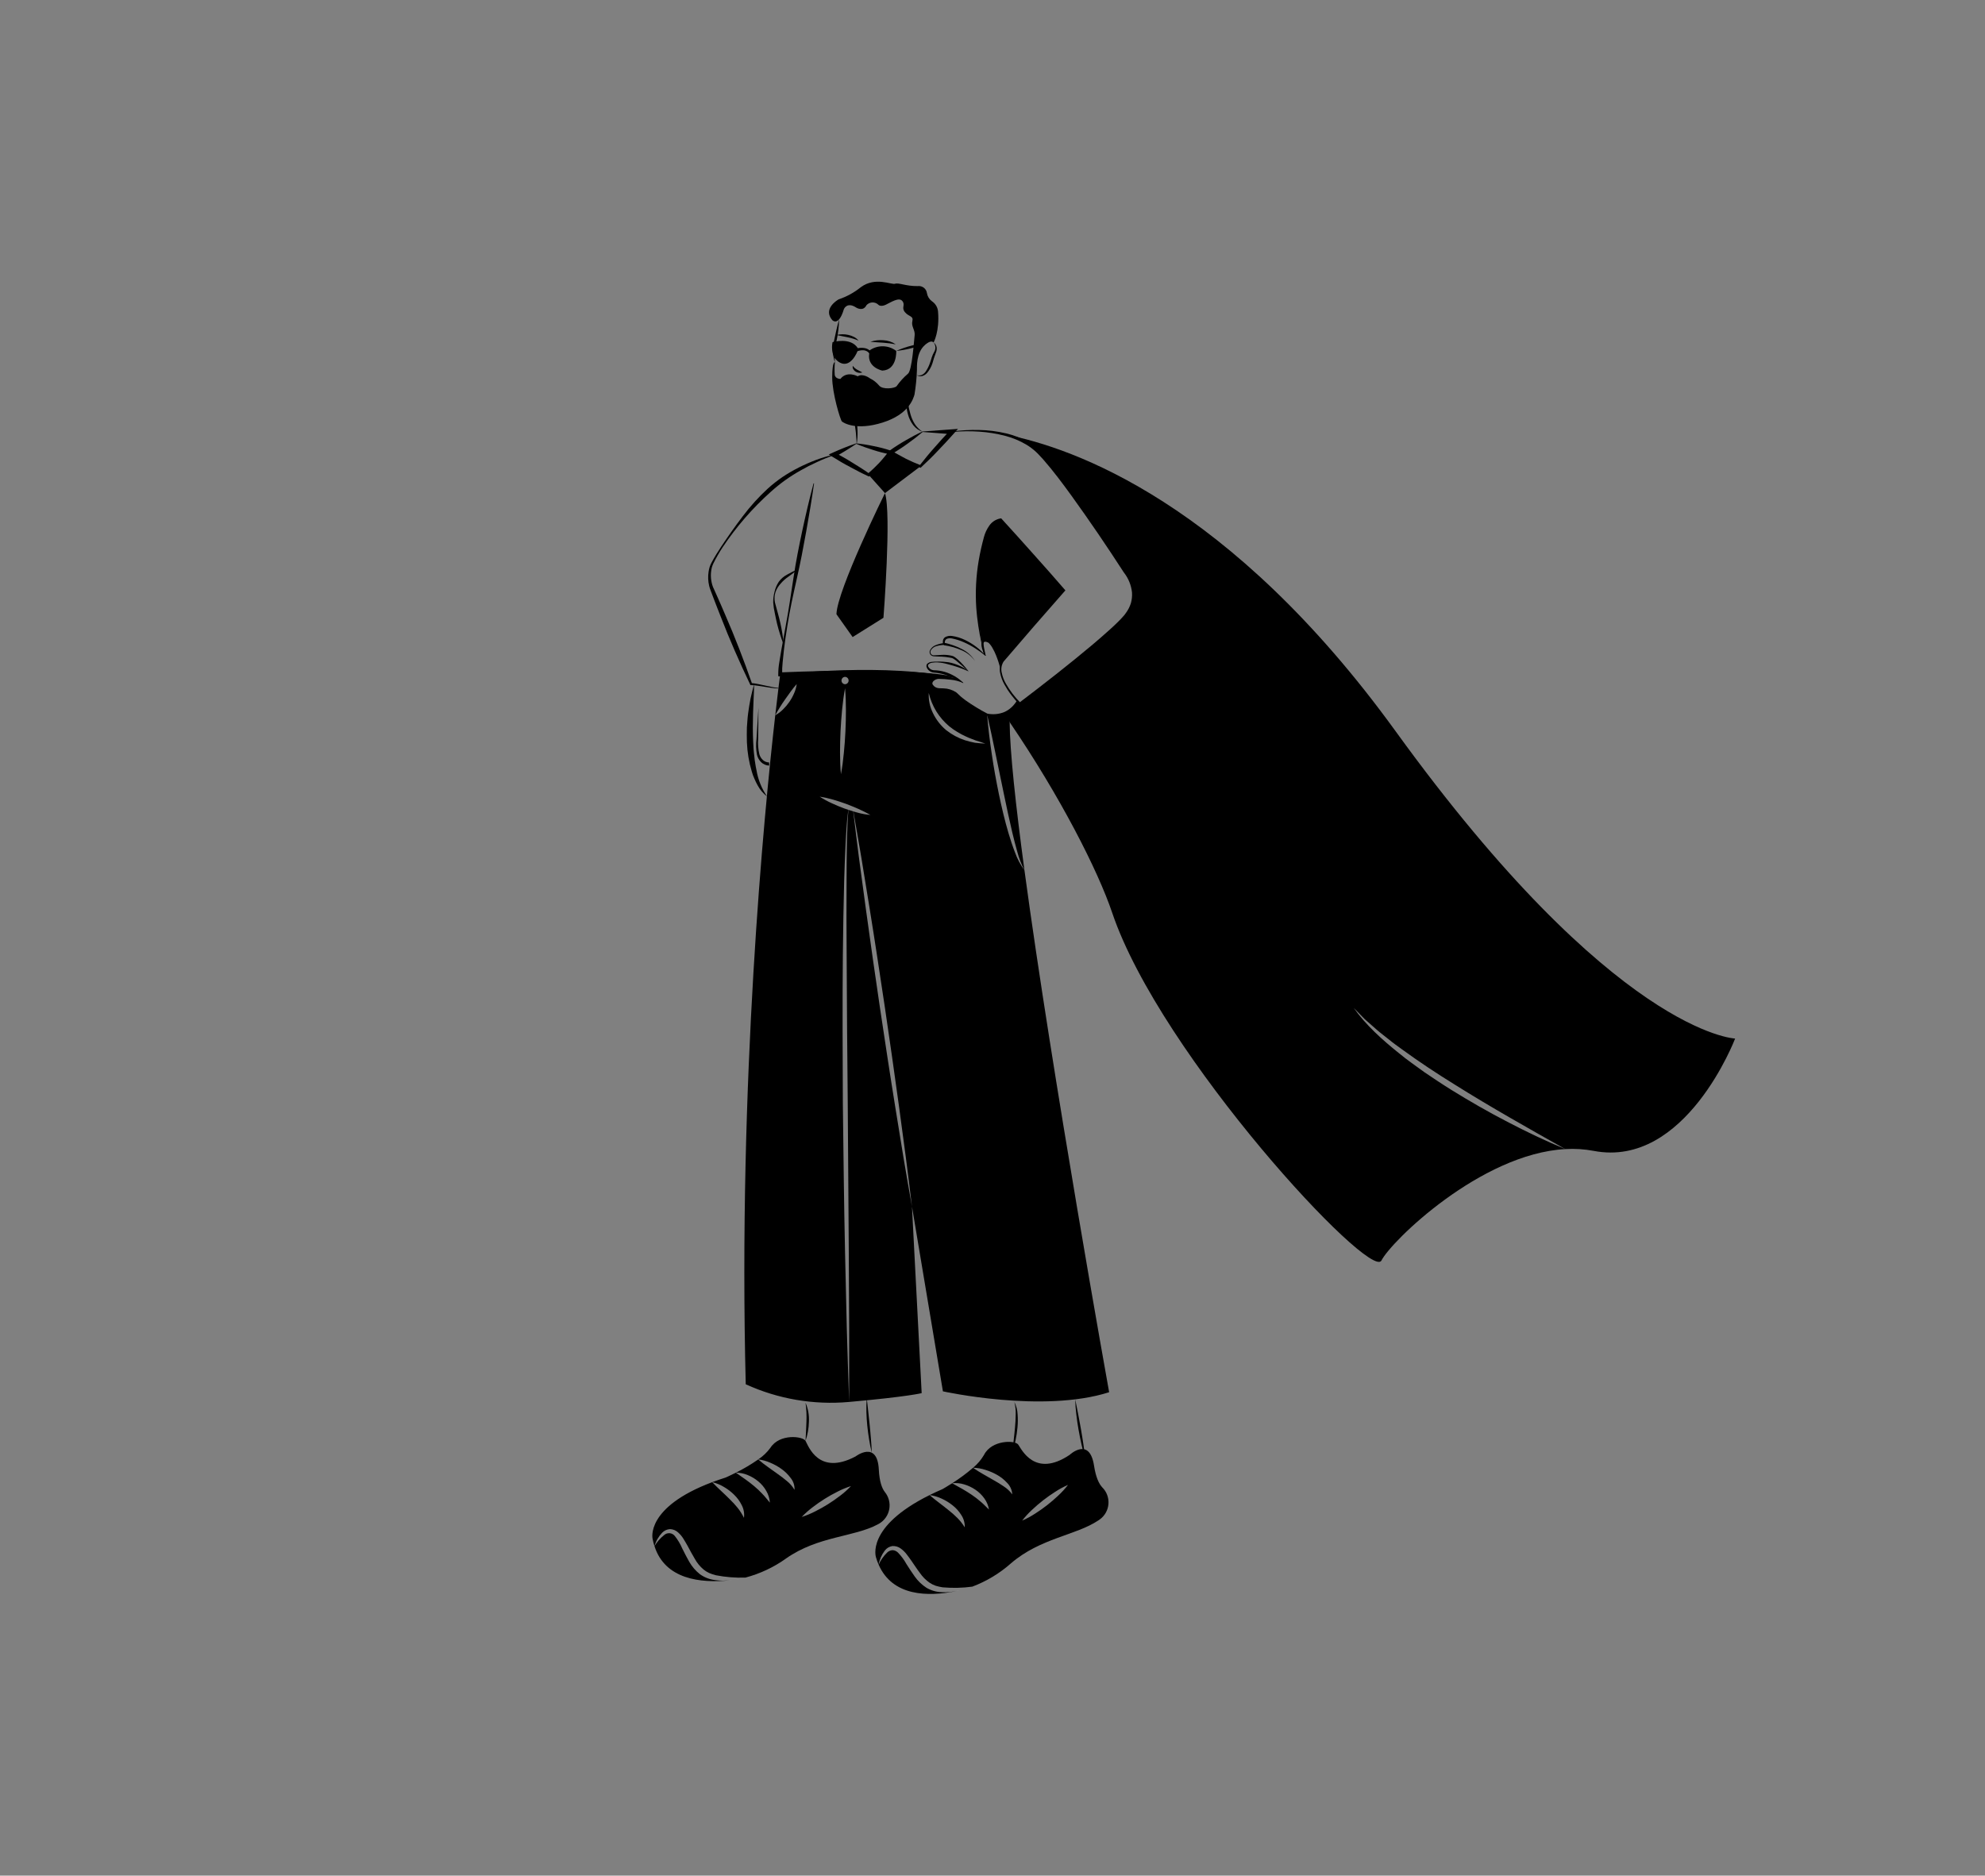 <svg width="582" height="550" viewBox="0 0 582 550" fill="none" xmlns="http://www.w3.org/2000/svg">
<rect x="0" y="0" width="582" height="550" fill="#808080" stroke="none"/>
<path d="M270.232 408.511L267.388 353.81C266.504 348.969 265.713 344.129 264.876 339.288L262.511 324.748C260.937 315.048 259.483 305.339 258.02 295.621C256.593 285.903 255.176 276.185 253.86 266.458L251.891 251.853C251.32 247.206 250.704 242.568 250.17 237.92C249.7 237.782 249.24 237.644 248.78 237.488L248.762 237.635L248.642 238.997C248.559 239.899 248.532 240.81 248.495 241.721C248.394 243.534 248.366 245.356 248.311 247.178C248.246 250.813 248.219 254.458 248.21 258.102C248.164 265.381 248.173 272.667 248.237 279.958C248.32 294.526 248.394 309.094 248.559 323.662L248.863 367.384L248.973 389.24V411.097C266.348 409.542 270.232 408.511 270.232 408.511ZM300.37 255.203C299.204 253.597 298.272 251.834 297.6 249.967C296.883 248.126 296.266 246.249 295.705 244.353C294.582 240.571 293.689 236.733 292.879 232.887C292.088 229.021 291.379 225.156 290.809 221.263C290.211 217.371 289.747 213.463 289.419 209.539C289.419 209.539 282.591 205.518 280.695 203.622C279.361 202.288 276.922 202.14 275.588 202.177C275.19 202.199 274.793 202.134 274.423 201.988C274.053 201.842 273.719 201.618 273.443 201.33C273.281 201.194 273.155 201.019 273.078 200.821C273 200.624 272.973 200.41 273 200.199C273.027 199.989 273.105 199.788 273.23 199.616C273.354 199.444 273.519 199.306 273.71 199.214C274.222 198.853 274.843 198.68 275.468 198.726C277.097 198.818 280.704 199.131 282.407 200.244C281.828 199.777 281.216 199.353 280.575 198.974C260.974 194.125 228.755 197.741 228.755 197.741C228.755 197.741 228.175 201.984 227.301 209.742C228.185 208.111 229.165 206.535 230.237 205.021C230.761 204.275 231.286 203.53 231.829 202.794C232.379 202.03 232.969 201.296 233.596 200.594C233.47 201.549 233.203 202.479 232.804 203.355C232.428 204.227 231.966 205.059 231.424 205.84C230.885 206.621 230.271 207.348 229.593 208.012C228.917 208.697 228.145 209.28 227.301 209.742C223.997 238.785 216.396 317.101 218.65 405.916C228.136 410.249 238.587 412.035 248.973 411.097C248.688 403.818 248.504 396.529 248.274 389.25L247.768 367.393C247.455 352.826 247.299 338.248 247.124 323.68C247.059 309.103 246.986 294.526 247.124 279.949C247.206 272.661 247.317 265.381 247.51 258.093C247.621 254.448 247.762 250.804 247.933 247.16C248.044 245.347 248.118 243.525 248.274 241.703C248.348 240.792 248.412 239.89 248.541 238.979L248.706 237.626L248.734 237.469C248.32 237.332 247.906 237.193 247.492 237.046C246.259 236.577 245.035 236.089 243.838 235.518C242.625 234.966 241.453 234.326 240.332 233.604C241.65 233.806 242.954 234.095 244.234 234.469C245.504 234.828 246.746 235.261 247.989 235.693C249.213 236.163 250.437 236.641 251.642 237.184C252.848 237.718 254.026 238.307 255.204 238.96C253.869 238.857 252.55 238.617 251.265 238.242C250.906 238.15 250.556 238.04 250.207 237.939C251.035 242.531 251.789 247.142 252.59 251.743L254.955 266.283C256.529 275.983 257.983 285.692 259.446 295.41C260.863 305.128 262.29 314.846 263.606 324.582L265.566 339.187C266.173 344.055 266.827 348.923 267.388 353.81L276.462 407.986C276.462 407.986 305.754 414.474 325.199 408.244C325.199 408.244 308.506 315.518 300.37 255.203ZM247.878 214.453C247.768 216.561 247.639 218.659 247.418 220.757C247.216 222.855 246.958 224.954 246.562 227.034C246.36 224.917 246.305 222.809 246.295 220.702C246.286 218.595 246.36 216.487 246.443 214.389C246.562 212.282 246.691 210.184 246.903 208.085C247.114 205.987 247.372 203.898 247.768 201.809C247.961 203.925 248.016 206.033 248.025 208.14C248.035 210.248 247.97 212.355 247.878 214.453ZM247.768 200.64C247.488 200.63 247.223 200.511 247.029 200.31C246.834 200.108 246.726 199.839 246.726 199.559C246.726 199.279 246.834 199.01 247.029 198.808C247.223 198.606 247.488 198.488 247.768 198.478C248.048 198.488 248.313 198.606 248.507 198.808C248.701 199.01 248.81 199.279 248.81 199.559C248.81 199.839 248.701 200.108 248.507 200.31C248.313 200.511 248.048 200.63 247.768 200.64ZM285.858 217.803C284.85 217.61 283.854 217.358 282.876 217.049C280.896 216.39 279.046 215.39 277.41 214.095C275.798 212.742 274.49 211.064 273.572 209.171C272.64 207.32 272.206 205.259 272.311 203.189C272.756 205.119 273.514 206.963 274.557 208.647C275.578 210.284 276.851 211.75 278.33 212.99C279.079 213.597 279.873 214.148 280.704 214.638C281.531 215.149 282.392 215.604 283.281 216C283.723 216.216 284.178 216.407 284.643 216.57L286.033 217.113C286.98 217.417 287.938 217.693 288.904 218.052C287.892 218.006 286.879 217.923 285.858 217.803ZM296.027 211.711C296.008 210.303 296.036 209.088 296.119 208.076L294.683 209.005C293.037 209.764 291.184 209.952 289.419 209.539C290.294 213.377 291.122 217.217 291.904 221.061L294.287 232.592C295.07 236.429 295.904 240.255 296.791 244.068C297.251 245.964 297.72 247.868 298.263 249.746C298.749 251.641 299.456 253.473 300.37 255.203C297.803 236.163 296.091 220.352 296.027 211.711H296.027Z" fill="black"/>
<path d="M293.367 196.131C293.259 193.211 292.03 190.446 289.935 188.41C286.493 186.477 288.849 191.98 288.978 192.293C288.932 192.247 288.738 192.045 288.416 191.76C288.214 190.756 288.03 189.698 287.855 188.612L287.827 188.447C287.33 185.318 286.907 181.894 286.566 178.314C286.568 178.28 286.565 178.246 286.557 178.213C286.249 171.419 287.042 164.619 288.904 158.078C290.266 152.814 293.312 152.639 293.312 152.639L311.717 173.115L294.085 193.858C293.619 194.524 293.369 195.318 293.367 196.131Z" fill="black"/>
<path d="M508.738 304.539C508.738 304.539 494.226 342.656 467.262 337.475C464.521 336.96 461.726 336.784 458.942 336.951C453.467 333.914 448.055 330.794 442.635 327.693C437.224 324.564 431.859 321.389 426.576 318.067C421.266 314.791 416.067 311.349 411.042 307.686C409.781 306.766 408.502 305.873 407.306 304.879C406.1 303.904 404.84 302.984 403.671 301.962L400.155 298.87C399.088 297.747 397.996 296.631 396.879 295.52C400.524 300.655 405.281 304.898 410.168 308.827C411.392 309.812 412.616 310.806 413.904 311.708L417.723 314.469C420.328 316.226 422.932 317.975 425.601 319.631C430.938 322.935 436.377 326.064 441.945 328.944C447.503 331.853 453.154 334.549 458.942 336.951C434.077 338.34 407.84 364.034 405.042 369.62C401.932 375.841 340.227 309.481 326.092 267.645C321.905 255.258 310.944 233.705 296.211 212.024C296.141 211.925 296.079 211.82 296.027 211.711C295.714 211.159 295.226 210.156 294.683 209.005L296.119 208.076C297 207.359 297.713 206.458 298.208 205.435C298.686 205.978 299.008 206.3 299.008 206.3C299.008 206.3 324.417 187.637 330.123 180.891C335.829 174.155 330.123 167.409 330.123 167.409C330.123 167.409 313.273 141.227 304.714 132.678C301.963 130.095 298.574 128.291 294.895 127.451C314.478 131.261 360.565 147.246 409.192 214.426C473.483 303.26 508.738 304.539 508.738 304.539Z" fill="black"/>
<path d="M211.896 463.515C212.558 463.488 213.221 463.47 213.874 463.414C205.389 464.279 195.009 463.129 191.898 453.402C192.619 452.15 193.571 451.048 194.705 450.153C194.925 449.948 195.186 449.792 195.47 449.695C195.755 449.597 196.057 449.561 196.356 449.588C196.656 449.615 196.946 449.704 197.209 449.851C197.471 449.997 197.7 450.198 197.88 450.438C198.746 451.532 199.464 452.736 200.015 454.018C200.668 455.325 201.331 456.659 202.095 457.985C202.887 459.367 203.933 460.588 205.178 461.583C206.481 462.53 208.005 463.128 209.604 463.322C210.363 463.436 211.128 463.501 211.896 463.515Z" fill="black"/>
<path d="M259.418 437.49C258.59 436.404 257.845 434.453 257.67 430.938C257.228 422.168 250.841 427.082 250.841 427.082C239.973 432.834 236.991 423.925 236.182 422.518C235.372 421.119 228.589 420.327 225.893 424.524C224.913 425.869 223.701 427.029 222.313 427.947C223.536 428.096 224.73 428.424 225.856 428.923C226.99 429.396 228.068 429.994 229.068 430.708C230.1 431.423 231.008 432.303 231.755 433.312C232.594 434.303 233.022 435.577 232.951 436.873C232.366 435.874 231.602 434.991 230.697 434.269C229.841 433.542 228.93 432.861 227.991 432.199L225.157 430.174C224.2 429.484 223.252 428.775 222.313 427.956C220.225 429.411 218.032 430.71 215.752 431.84C216.956 431.834 218.15 432.075 219.258 432.548C220.376 433.004 221.416 433.631 222.341 434.407C223.283 435.181 224.072 436.124 224.669 437.187C225.286 438.232 225.648 439.408 225.727 440.619C224.917 439.708 224.292 438.816 223.5 438.033C222.766 437.245 221.982 436.504 221.153 435.815C219.506 434.407 217.702 433.211 215.752 431.84C214.021 432.714 212.779 433.257 212.779 433.257C211.371 433.699 210.055 434.159 208.831 434.619C210.042 434.905 211.201 435.38 212.264 436.027C213.343 436.653 214.339 437.414 215.227 438.291C216.146 439.175 216.906 440.212 217.472 441.355C218.073 442.499 218.302 443.803 218.126 445.083C217.614 444.027 216.984 443.033 216.249 442.119C215.529 441.231 214.755 440.389 213.929 439.598C212.319 437.951 210.534 436.45 208.822 434.619C189.119 442.027 191.337 451.202 191.337 451.202C191.475 451.946 191.659 452.681 191.889 453.402C192.304 451.927 193.072 450.576 194.125 449.463C194.733 448.827 195.557 448.443 196.435 448.386C197.343 448.408 198.21 448.77 198.864 449.399C199.467 449.938 199.985 450.565 200.401 451.258C200.825 451.92 201.174 452.555 201.552 453.208C202.27 454.516 202.932 455.822 203.678 457.037C204.332 458.241 205.202 459.314 206.245 460.203C206.512 460.387 206.76 460.607 207.046 460.783L207.929 461.261C208.565 461.528 209.22 461.747 209.889 461.915C212.741 462.469 215.646 462.7 218.549 462.605C222.844 461.471 226.895 459.563 230.504 456.973C239.863 450.411 250.317 450.761 257.329 447.015C257.477 446.932 257.624 446.85 257.771 446.776C258.544 446.322 259.209 445.705 259.721 444.969C260.232 444.234 260.578 443.395 260.735 442.513C260.891 441.63 260.855 440.724 260.627 439.857C260.4 438.99 259.988 438.183 259.418 437.49ZM246.277 438.641C245.145 439.506 243.976 440.325 242.771 441.079C241.565 441.834 240.323 442.534 239.053 443.168C237.771 443.833 236.435 444.387 235.059 444.825C236.055 443.781 237.135 442.821 238.289 441.954C239.421 441.088 240.59 440.27 241.795 439.515C242.992 438.76 244.234 438.07 245.513 437.426C246.794 436.76 248.131 436.206 249.507 435.769C248.513 436.816 247.433 437.776 246.277 438.641Z" fill="black"/>
<path d="M213.874 463.414C214.095 463.396 214.316 463.368 214.537 463.35C214.408 463.359 214.288 463.378 214.16 463.396C214.067 463.405 213.966 463.414 213.874 463.414Z" fill="white"/>
<path d="M216.736 463.01C216.626 463.037 216.506 463.055 216.387 463.083C216.147 463.129 215.908 463.166 215.669 463.193C216.028 463.138 216.387 463.083 216.736 463.01Z" fill="white"/>
<path d="M236.183 422.522C236.261 420.624 236.403 418.768 236.45 416.908C236.527 415.045 236.438 413.18 236.183 411.333C236.945 413.095 237.283 415.011 237.169 416.927C237.126 418.831 236.793 420.718 236.183 422.522Z" fill="black"/>
<path d="M255.609 425.994C255.272 424.689 255.031 423.369 254.812 422.045C254.586 420.722 254.426 419.391 254.285 418.056C254.163 416.72 254.051 415.382 254.028 414.038C253.981 412.694 254.017 411.348 254.138 410.008L254.58 414.001L255.001 417.985C255.123 419.315 255.265 420.644 255.359 421.979C255.464 423.313 255.566 424.648 255.609 425.994Z" fill="black"/>
<path d="M246.029 93.63C245.976 95.763 245.721 97.886 245.267 99.971C245.008 100.978 244.842 102.006 244.771 103.044C244.707 104.095 244.713 105.15 244.789 106.201C244.435 105.182 244.239 104.114 244.21 103.036C244.178 101.952 244.297 100.869 244.564 99.818C245.016 97.759 245.434 95.684 246.029 93.63Z" fill="black"/>
<path d="M244.1 100.332C244.1 100.332 249.42 98.76 251.509 102.092C251.509 102.092 253.85 101.624 254.948 102.754C256.098 101.941 257.477 101.517 258.885 101.543C260.292 101.569 261.655 102.044 262.774 102.898C262.774 102.898 263.109 108.477 258.691 108.673C258.691 108.673 254.191 107.781 254.86 103.639C254.86 103.639 254.059 102.091 251.421 102.975C251.421 102.975 249.516 108.011 246.303 106.352C243.091 104.693 244.1 100.332 244.1 100.332Z" fill="black"/>
<path d="M251.044 130.01C252.745 130.177 254.435 130.443 256.106 130.805C257.836 131.138 259.542 131.585 261.212 132.145L262.126 132.471L261.467 133.055C260.321 134.072 259.117 135.032 258.04 136.115C256.961 137.2 255.939 138.339 254.975 139.528L254.793 139.747L254.476 139.597C253.587 139.176 252.694 138.761 251.824 138.307L249.225 136.923C248.358 136.464 247.496 135.996 246.649 135.501C245.8 135.011 244.966 134.493 244.134 133.974L242.996 133.264L244.17 132.737C246.413 131.711 248.707 130.8 251.044 130.01ZM251.059 130.153C248.919 131.607 246.87 132.84 244.798 133.993L244.835 132.757C245.702 133.216 246.568 133.678 247.418 134.167C248.271 134.652 249.107 135.164 249.94 135.683L252.44 137.238C253.269 137.763 254.076 138.327 254.886 138.885L254.387 138.955C255.549 137.96 256.661 136.907 257.717 135.8C258.771 134.695 259.699 133.466 260.684 132.293L260.939 133.203C259.273 132.9 257.63 132.481 256.021 131.95C254.39 131.437 252.755 130.876 251.059 130.153Z" fill="black"/>
<path d="M261.076 132.674L254.681 139.241L259.473 144.599L269.86 136.756L261.076 132.674Z" fill="black"/>
<path d="M248.18 114.668C248.861 115.833 249.427 117.061 249.871 118.335C250.331 119.605 250.694 120.909 250.955 122.235C251.226 123.56 251.384 124.906 251.426 126.258C251.482 127.607 251.398 128.958 251.176 130.29C251.11 129.615 251.139 128.95 251.054 128.285C251.018 127.62 250.963 126.958 250.873 126.299C250.712 124.983 250.522 123.672 250.249 122.375C249.999 121.074 249.685 119.786 249.345 118.501C248.999 117.216 248.605 115.944 248.18 114.668Z" fill="black"/>
<path d="M265.9 114.92C265.973 116.033 266.103 117.129 266.252 118.212C266.396 119.29 266.623 120.354 266.931 121.397C267.213 122.432 267.644 123.421 268.21 124.333C268.801 125.246 269.582 126.019 270.5 126.601C269.41 126.243 268.453 125.567 267.753 124.66C267.059 123.746 266.546 122.708 266.241 121.601C265.923 120.516 265.74 119.396 265.694 118.266C265.631 117.147 265.7 116.024 265.9 114.92Z" fill="black"/>
<path d="M244.505 133.434C242.81 134.078 241.128 134.735 239.5 135.511C237.859 136.248 236.258 137.068 234.701 137.969C231.576 139.715 228.658 141.808 226.003 144.21C220.62 149.019 215.869 154.492 211.863 160.497C210.874 162.003 209.977 163.568 209.177 165.182C208.987 165.571 208.831 165.976 208.71 166.392C208.606 166.817 208.53 167.249 208.484 167.685C208.389 168.552 208.413 169.427 208.555 170.288C208.626 170.715 208.725 171.137 208.85 171.551C208.914 171.762 208.981 171.954 209.055 172.15L209.34 172.768L210.449 175.251C211.196 176.903 211.893 178.574 212.615 180.236C215.515 186.876 218.111 193.631 220.506 200.48L220.226 200.292C220.916 200.343 221.602 200.443 222.279 200.589L224.268 201.009L226.25 201.428C226.905 201.575 227.57 201.677 228.239 201.733V201.877C227.557 201.865 226.877 201.807 226.203 201.703L224.196 201.392L222.196 201.081C221.544 200.975 220.886 200.915 220.226 200.899L220.035 200.899L219.945 200.711C216.823 194.157 213.902 187.511 211.286 180.749C210.629 179.06 209.947 177.38 209.315 175.682L208.355 173.139L208.123 172.501C208.051 172.268 207.982 172.028 207.929 171.801C207.596 170.421 207.54 168.989 207.766 167.588C207.839 167.125 207.943 166.668 208.078 166.219C208.231 165.771 208.423 165.337 208.652 164.923C209.518 163.304 210.477 161.763 211.483 160.249C213.502 157.229 215.578 154.25 217.795 151.361C219.99 148.438 222.449 145.723 225.139 143.249C226.506 142.018 227.955 140.88 229.474 139.843C231.001 138.829 232.586 137.907 234.223 137.083C235.856 136.262 237.529 135.526 239.237 134.877C240.947 134.25 242.692 133.722 244.463 133.296L244.505 133.434Z" fill="black"/>
<path d="M238.679 141.762C238.013 146.464 237.222 151.14 236.389 155.806C235.541 160.47 234.679 165.13 233.61 169.751C232.58 174.379 231.535 179.008 230.824 183.695C230.434 186.032 230.109 188.38 229.831 190.73C229.692 191.905 229.566 193.082 229.466 194.255C229.344 195.396 229.299 196.543 229.33 197.689L228.741 197.168C233.075 196.969 237.407 196.866 241.741 196.762C246.075 196.65 250.412 196.629 254.748 196.676C259.085 196.723 263.422 196.857 267.759 197.077C269.926 197.21 272.093 197.363 274.256 197.583C275.338 197.698 276.418 197.839 277.493 198.02C278.588 198.142 279.655 198.451 280.645 198.934L280.565 199.053C280.081 198.836 279.566 198.695 279.039 198.636C278.509 198.553 277.975 198.488 277.438 198.443C276.365 198.344 275.286 198.3 274.207 198.254C272.05 198.159 269.888 198.131 267.725 198.122C263.401 198.067 259.073 198.119 254.746 198.15L228.772 198.319L228.196 198.323L228.183 197.798C228.181 196.573 228.287 195.35 228.5 194.143C228.673 192.962 228.88 191.791 229.082 190.62L230.352 183.614C231.236 178.954 231.907 174.257 232.628 169.566C233.313 164.869 234.254 160.219 235.237 155.58C236.238 150.943 237.306 146.321 238.537 141.733L238.679 141.762Z" fill="black"/>
<path d="M224.922 233.568C223.765 232.68 222.811 231.554 222.124 230.266C221.771 229.627 221.453 228.971 221.17 228.298L220.756 227.284L220.424 226.244C219.589 223.462 219.109 220.586 218.995 217.684C218.934 216.241 218.964 214.799 218.986 213.361C219.115 211.928 219.155 210.49 219.364 209.069C219.571 207.65 219.769 206.231 220.058 204.829C220.382 203.432 220.7 202.038 221.1 200.664C221.104 202.103 221.026 203.523 220.955 204.939L220.796 209.179L220.729 213.398C220.76 214.799 220.743 216.203 220.832 217.596L220.946 219.687C220.984 220.384 221.104 221.069 221.159 221.763C221.207 222.461 221.318 223.145 221.434 223.829C221.538 224.517 221.649 225.203 221.807 225.877C222.265 228.639 223.329 231.266 224.922 233.568Z" fill="black"/>
<path d="M225.534 224.495C224.644 224.472 223.796 224.114 223.158 223.493C222.562 222.902 222.144 222.155 221.951 221.338C221.655 219.801 221.607 218.226 221.809 216.674L222.379 207.515L222.298 216.687C222.184 218.179 222.297 219.679 222.634 221.137C222.821 221.811 223.194 222.42 223.71 222.892C224.201 223.327 224.832 223.57 225.487 223.575L225.534 224.495Z" fill="black"/>
<path d="M278.542 466.837C277.777 466.908 277.008 466.924 276.241 466.884C274.629 466.855 273.052 466.414 271.658 465.604C270.321 464.741 269.16 463.633 268.235 462.338C267.333 461.095 266.541 459.834 265.75 458.601C265.077 457.377 264.241 456.251 263.265 455.251C262.848 454.84 262.295 454.594 261.71 454.561C261.095 454.592 260.514 454.851 260.081 455.288C259.047 456.3 258.211 457.495 257.615 458.813C261.701 468.135 272.072 468.255 280.401 466.562C279.793 466.663 279.167 466.746 278.542 466.837ZM323.175 436.137C322.245 435.134 321.307 433.266 320.773 429.797C319.438 421.119 313.586 426.64 313.586 426.64C303.361 433.469 299.487 424.91 298.539 423.594C297.6 422.278 290.763 422.186 288.508 426.631C287.67 428.064 286.586 429.338 285.306 430.395C286.532 430.421 287.748 430.629 288.913 431.012C290.088 431.368 291.221 431.853 292.29 432.456C293.391 433.065 294.385 433.849 295.235 434.775C296.167 435.68 296.722 436.902 296.791 438.199C296.102 437.269 295.251 436.471 294.278 435.843C293.349 435.208 292.383 434.619 291.379 434.058L288.352 432.327C287.33 431.739 286.318 431.131 285.296 430.404C283.37 432.061 281.324 433.574 279.177 434.932C280.369 434.808 281.574 434.927 282.72 435.282C283.879 435.626 284.977 436.148 285.977 436.827C286.99 437.505 287.872 438.359 288.582 439.349C289.298 440.33 289.774 441.464 289.971 442.662C289.079 441.834 288.361 441.006 287.496 440.315C286.686 439.605 285.832 438.947 284.937 438.346C283.152 437.113 281.247 436.1 279.167 434.941C277.529 435.99 276.351 436.653 276.351 436.653C274.998 437.242 273.729 437.821 272.551 438.411C273.788 438.571 274.993 438.925 276.121 439.459C277.257 439.974 278.324 440.63 279.296 441.41C280.303 442.195 281.163 443.151 281.836 444.236C282.552 445.309 282.913 446.581 282.867 447.871C282.251 446.871 281.522 445.944 280.695 445.11C279.89 444.303 279.036 443.547 278.137 442.846C276.361 441.374 274.437 440.058 272.551 438.411C253.704 447.77 256.842 456.678 256.842 456.678C257.05 457.406 257.309 458.12 257.615 458.813C257.879 457.303 258.504 455.879 259.437 454.662C259.974 453.968 260.753 453.502 261.618 453.356C262.527 453.289 263.428 453.561 264.149 454.119C264.798 454.598 265.375 455.168 265.86 455.813C266.348 456.429 266.753 457.028 267.195 457.635C268.051 458.859 268.842 460.101 269.707 461.233C270.478 462.365 271.452 463.344 272.578 464.123C272.864 464.279 273.14 464.472 273.434 464.62L274.364 465.006C275.025 465.201 275.698 465.351 276.379 465.457C279.279 465.715 282.199 465.647 285.085 465.255C289.234 463.69 293.063 461.382 296.386 458.445C305.036 450.972 315.472 450.254 322.061 445.819C322.208 445.726 322.346 445.625 322.475 445.533C323.199 445.005 323.8 444.326 324.235 443.542C324.67 442.759 324.93 441.891 324.997 440.997C325.064 440.103 324.935 439.206 324.62 438.367C324.306 437.528 323.813 436.767 323.175 436.137ZM310.217 438.613C309.178 439.588 308.098 440.515 306.978 441.392C305.855 442.266 304.696 443.076 303.49 443.849C302.283 444.638 301.011 445.324 299.689 445.901C300.575 444.763 301.55 443.698 302.607 442.717C303.647 441.742 304.726 440.815 305.846 439.938C306.969 439.064 308.131 438.245 309.334 437.481C310.541 436.684 311.816 435.994 313.144 435.42C312.258 436.563 311.279 437.631 310.217 438.613Z" fill="black"/>
<path d="M281.201 466.396C281.063 466.424 280.916 466.46 280.778 466.497C280.677 466.516 280.585 466.534 280.483 466.543C280.723 466.497 280.962 466.451 281.201 466.396Z" fill="white"/>
<path d="M279.177 434.932L279.167 434.941C279.167 434.94 279.167 434.939 279.167 434.938C279.166 434.937 279.166 434.936 279.165 434.935C279.164 434.934 279.163 434.933 279.162 434.933C279.161 434.932 279.159 434.932 279.158 434.932H279.177Z" fill="white"/>
<path d="M285.306 430.395L285.296 430.404C285.296 430.403 285.296 430.402 285.296 430.401C285.295 430.4 285.295 430.399 285.294 430.398C285.293 430.397 285.292 430.396 285.291 430.396C285.29 430.395 285.288 430.395 285.287 430.395H285.306Z" fill="white"/>
<path d="M296.787 425.994L297.22 422.248C297.355 421.003 297.501 419.763 297.604 418.521C297.729 417.281 297.782 416.039 297.805 414.799C297.852 413.553 297.719 412.307 297.409 411.1C297.988 412.243 298.312 413.497 298.358 414.777C298.456 416.045 298.443 417.318 298.321 418.584C298.208 419.844 298.022 421.096 297.765 422.335C297.52 423.575 297.194 424.797 296.787 425.994Z" fill="black"/>
<path d="M318.221 427.944C317.784 426.514 317.436 425.064 317.105 423.611C316.766 422.159 316.49 420.695 316.227 419.229C315.98 417.76 315.741 416.288 315.58 414.805C315.394 413.323 315.285 411.832 315.254 410.339C315.565 411.801 315.846 413.26 316.128 414.72C316.417 416.179 316.673 417.642 316.936 419.105C317.181 420.572 317.438 422.036 317.647 423.51C317.864 424.982 318.076 426.456 318.221 427.944Z" fill="black"/>
<path d="M244.042 93.889C244.042 93.889 245.885 95.857 247.424 90.657C247.424 90.657 248.323 88.357 251.1 90.228C251.1 90.228 253.082 91.445 254.041 89.501C254.261 89.251 254.531 89.05 254.832 88.909C255.134 88.768 255.461 88.69 255.794 88.682C256.127 88.673 256.458 88.733 256.767 88.859C257.076 88.984 257.355 89.171 257.588 89.409C257.588 89.409 258.225 90.047 259.695 89.365C261.166 88.683 263.56 87.042 264.555 88.257C265.549 89.472 264.173 90.163 265.341 91.554C266.508 92.945 267.884 92.573 267.503 94.16C267.121 95.747 268.358 96.763 268.172 98.306C267.986 99.849 267.413 108.779 266.182 109.612C264.936 110.676 263.83 111.893 262.889 113.235C262.378 113.885 258.762 114.352 257.745 113.04C257.012 112.17 256.106 111.461 255.085 110.958C255.085 110.958 253.015 109.349 251.482 110.343C251.482 110.343 248.339 108.627 246.402 111.11C246.402 111.11 244.903 111.12 244.739 109.893C244.659 108.663 244.676 107.428 244.789 106.201C244.789 106.201 244.025 105.87 244 110.584C243.976 115.298 246.407 123.189 246.845 123.583C247.284 123.978 250.998 126.356 258.763 123.913C266.528 121.47 267.749 116.907 268.121 115.733C268.52 113.332 268.762 110.908 268.846 108.476C268.871 107.586 268.58 103.478 271.167 101.187C271.167 101.187 272.864 99.508 273.729 100.423C273.729 100.423 275.54 97.157 275.029 91.325C274.98 90.767 274.814 90.227 274.541 89.738C274.269 89.249 273.897 88.823 273.449 88.488C273.367 88.426 273.284 88.365 273.202 88.305C272.44 87.731 271.928 86.885 271.773 85.943C271.731 85.63 271.627 85.329 271.468 85.057C271.309 84.785 271.098 84.547 270.847 84.357C270.596 84.167 270.309 84.028 270.004 83.949C269.699 83.87 269.381 83.852 269.069 83.895C265.624 83.934 263.502 82.838 262.446 83.206C261.389 83.575 256.668 81.064 252.403 84.207C250.474 85.77 248.282 86.976 245.928 87.767C245.121 88.196 241.297 90.746 244.042 93.889Z" fill="black"/>
<path d="M273.729 100.423C274.191 100.748 274.506 101.241 274.608 101.797C274.696 102.369 274.617 102.954 274.379 103.482C273.999 104.465 273.673 105.468 273.403 106.487C273.066 107.542 272.525 108.521 271.81 109.368C271.428 109.803 270.929 110.118 270.372 110.275C269.819 110.393 269.243 110.293 268.762 109.997C269.255 110.151 269.785 110.13 270.264 109.938C270.709 109.727 271.094 109.406 271.381 109.005C271.962 108.158 272.414 107.23 272.723 106.25C272.909 105.756 273.033 105.274 273.206 104.739C273.383 104.221 273.606 103.72 273.873 103.241C274.147 102.816 274.281 102.314 274.255 101.809C274.229 101.303 274.045 100.818 273.729 100.423Z" fill="black"/>
<path d="M248.638 102.916C248.843 102.909 249.038 102.823 249.181 102.675C249.324 102.527 249.403 102.329 249.403 102.124C249.403 101.918 249.324 101.72 249.181 101.572C249.038 101.425 248.843 101.338 248.638 101.331C248.432 101.338 248.237 101.425 248.095 101.572C247.952 101.72 247.872 101.918 247.872 102.124C247.872 102.329 247.952 102.527 248.095 102.675C248.237 102.823 248.432 102.909 248.638 102.916Z" fill="black"/>
<path d="M258.451 104.215C258.656 104.208 258.851 104.121 258.994 103.973C259.137 103.826 259.217 103.628 259.217 103.422C259.217 103.217 259.137 103.019 258.994 102.871C258.851 102.723 258.656 102.637 258.451 102.63C258.245 102.637 258.051 102.723 257.908 102.871C257.765 103.019 257.685 103.217 257.685 103.422C257.685 103.628 257.765 103.826 257.908 103.973C258.051 104.121 258.245 104.208 258.451 104.215Z" fill="black"/>
<path d="M245.252 98.235C246.386 97.957 247.568 97.945 248.707 98.201C249.28 98.328 249.836 98.524 250.362 98.786C250.889 99.053 251.355 99.426 251.73 99.883C250.706 99.453 249.642 99.125 248.554 98.904C247.477 98.667 246.387 98.497 245.252 98.235Z" fill="black"/>
<path d="M255.201 100.229C256.424 99.82 257.718 99.664 259.004 99.772C260.306 99.828 261.567 100.244 262.647 100.973C261.426 100.737 260.191 100.575 258.95 100.489C257.718 100.393 256.483 100.354 255.201 100.229Z" fill="black"/>
<path d="M250.035 107.277C250.206 107.519 250.406 107.738 250.63 107.93C250.832 108.102 251.05 108.255 251.281 108.386C251.74 108.666 252.26 108.87 252.837 109.214C252.524 109.32 252.191 109.356 251.862 109.32C251.528 109.281 251.205 109.174 250.913 109.005C250.612 108.828 250.362 108.576 250.188 108.273C250.007 107.974 249.952 107.616 250.035 107.277Z" fill="black"/>
<path d="M272.171 100.436C270.682 101.089 269.14 101.618 267.563 102.015C265.995 102.443 264.392 102.739 262.774 102.898C264.262 102.243 265.804 101.715 267.381 101.319C268.95 100.892 270.552 100.596 272.171 100.436Z" fill="black"/>
<path d="M259.473 144.599C259.473 144.599 245.407 173.116 245.248 180.115L249.99 186.807L259.028 181.152C259.028 181.152 261.413 150.562 259.473 144.599Z" fill="black"/>
<path d="M288.944 192.307C288.346 191.449 287.949 190.467 287.782 189.435C287.741 189.154 287.75 188.868 287.81 188.591C287.838 188.423 287.91 188.267 288.019 188.136C288.128 188.006 288.27 187.908 288.43 187.851C288.721 187.795 289.022 187.838 289.286 187.972C289.534 188.071 289.759 188.195 289.989 188.313L289.997 188.318L290.005 188.324C290.57 188.801 291.092 189.326 291.565 189.894C292.019 190.482 292.405 191.12 292.716 191.795C293.302 193.16 293.542 194.648 293.414 196.127L293.409 196.11L293.412 196.186H293.34L293.325 196.152L293.32 196.134C293.212 195.783 293.13 195.433 293.038 195.089C292.925 194.748 292.85 194.403 292.735 194.069C292.532 193.393 292.262 192.748 292.013 192.097C291.754 191.446 291.449 190.815 291.1 190.208C290.784 189.574 290.366 188.996 289.864 188.496L289.88 188.507C289.475 188.271 288.907 188.061 288.577 188.24C288.306 188.389 288.381 188.906 288.423 189.355C288.543 190.3 288.829 191.268 289.011 192.28L288.944 192.307Z" fill="black"/>
<path d="M283.853 196.809C282.698 195.77 281.566 194.705 280.379 193.749C280.092 193.513 279.788 193.3 279.468 193.112C279.329 193.028 279.176 192.968 279.017 192.935L278.458 192.828C277.712 192.69 276.959 192.597 276.202 192.552C275.441 192.506 274.658 192.533 273.87 192.453C273.656 192.455 273.444 192.406 273.252 192.31C273.061 192.215 272.894 192.075 272.767 191.902C272.646 191.725 272.574 191.519 272.557 191.305C272.541 191.091 272.581 190.877 272.674 190.683C273.046 189.951 273.691 189.395 274.469 189.135C275.212 188.849 275.989 188.66 276.78 188.571L276.542 188.922C276.433 188.57 276.41 188.197 276.473 187.835C276.506 187.639 276.577 187.451 276.682 187.282C276.788 187.114 276.926 186.968 277.089 186.854C277.719 186.496 278.453 186.369 279.167 186.493C280.464 186.682 281.724 187.07 282.903 187.644C284.069 188.202 285.175 188.876 286.207 189.654C287.231 190.428 288.171 191.307 289.012 192.277L288.961 192.328C287.992 191.516 286.97 190.769 285.901 190.094C284.849 189.414 283.744 188.822 282.596 188.322C281.469 187.819 280.289 187.445 279.077 187.209C278.534 187.09 277.967 187.154 277.464 187.391C277.264 187.551 277.119 187.768 277.047 188.014C276.975 188.259 276.981 188.521 277.063 188.763L277.14 189.099L276.825 189.114C276.067 189.13 275.315 189.245 274.587 189.456C274.226 189.542 273.887 189.704 273.594 189.931C273.3 190.158 273.058 190.445 272.884 190.773C272.809 190.931 272.777 191.106 272.793 191.28C272.809 191.454 272.871 191.621 272.974 191.763C273.077 191.904 273.216 192.016 273.376 192.085C273.537 192.154 273.713 192.179 273.887 192.156C274.649 192.159 275.416 192.055 276.206 192.028C276.999 191.99 277.794 192.046 278.574 192.193C278.771 192.222 278.962 192.273 279.155 192.317C279.374 192.371 279.583 192.461 279.773 192.581C280.115 192.798 280.438 193.042 280.741 193.311C281.903 194.357 282.963 195.512 283.906 196.76L283.853 196.809Z" fill="black"/>
<path d="M283.863 196.819L283.853 196.811L283.859 196.816C281.965 195.968 280 195.289 277.987 194.787C276.991 194.491 275.966 194.308 274.929 194.241C274.412 194.21 273.892 194.236 273.38 194.319C273.143 194.332 272.91 194.392 272.696 194.495C272.482 194.599 272.29 194.744 272.132 194.921C271.947 195.249 272.247 195.721 272.563 196.019C272.907 196.32 273.339 196.502 273.795 196.537C274.866 196.554 275.93 196.711 276.96 197.004C279.018 197.614 280.895 198.717 282.429 200.217L282.384 200.273C280.646 199.149 278.747 198.296 276.752 197.744C275.761 197.467 274.746 197.288 273.721 197.21C273.124 197.139 272.57 196.86 272.158 196.422C271.951 196.203 271.794 195.942 271.699 195.657C271.64 195.502 271.618 195.336 271.635 195.171C271.653 195.006 271.709 194.848 271.8 194.709C272.213 194.304 272.766 194.074 273.345 194.068C273.873 194.015 274.403 193.995 274.934 194.008C275.997 193.98 277.061 194.045 278.113 194.201C280.213 194.593 282.193 195.466 283.899 196.752L283.905 196.757L283.906 196.758L283.914 196.768L283.863 196.819Z" fill="black"/>
<path d="M298.241 205.449C297.563 207.13 296.295 208.506 294.673 209.317C293.85 209.709 292.963 209.951 292.054 210.032C291.152 210.103 290.244 210.032 289.363 209.82L289.305 209.807L289.274 209.786L283.039 205.631C282.523 205.279 282.001 204.933 281.494 204.561C280.983 204.203 280.508 203.72 280.043 203.415C278.993 202.837 277.814 202.534 276.616 202.534C276.313 202.52 276.011 202.52 275.707 202.53C275.366 202.55 275.023 202.524 274.688 202.451C273.977 202.309 273.348 201.897 272.934 201.301C272.69 200.971 272.578 200.563 272.617 200.155C272.691 199.759 272.9 199.401 273.208 199.143C273.737 198.66 274.425 198.388 275.141 198.38C276.409 198.442 277.67 198.605 278.913 198.866C280.162 199.076 281.357 199.534 282.427 200.213L282.444 200.244C282.446 200.233 282.426 200.213 282.416 200.217V200.29C282.396 200.294 282.367 200.266 282.37 200.245L282.386 200.275C281.263 199.763 280.062 199.443 278.833 199.327C277.619 199.169 276.397 199.082 275.172 199.069C274.125 199.113 272.88 200.081 273.569 200.869C273.878 201.306 274.336 201.614 274.858 201.734C275.131 201.801 275.413 201.83 275.695 201.82C276.014 201.819 276.335 201.828 276.655 201.852C277.962 201.889 279.234 202.285 280.332 202.995C280.876 203.422 281.236 203.881 281.724 204.271C282.201 204.664 282.681 205.059 283.189 205.418C285.221 206.857 287.351 208.151 289.565 209.292L289.475 209.258C291.139 209.592 292.864 209.436 294.44 208.81C295.216 208.466 295.929 207.997 296.552 207.422C297.19 206.839 297.737 206.165 298.175 205.421L298.241 205.449Z" fill="black"/>
<path d="M276.857 188.487C277.744 188.672 278.618 188.917 279.472 189.221C280.323 189.515 281.152 189.873 281.949 190.292C283.579 191.069 284.945 192.308 285.877 193.855C284.863 192.397 283.442 191.271 281.792 190.615C280.988 190.26 280.158 189.966 279.31 189.736C278.469 189.5 277.614 189.32 276.749 189.199L276.857 188.487Z" fill="black"/>
<path d="M287.831 188.86L287.779 188.631L287.777 188.625C287.405 186.919 287.073 185.195 286.822 183.461C286.693 182.594 286.58 181.724 286.483 180.852L286.351 179.542L286.249 178.29L286.24 178.229C285.935 173.576 286.178 168.903 286.964 164.306C287.356 162.001 287.881 159.753 288.489 157.483C288.807 156.297 289.33 155.176 290.035 154.171C290.409 153.619 290.887 153.147 291.444 152.78C292 152.414 292.623 152.161 293.277 152.036L293.542 151.995L293.761 152.235C296.851 155.628 299.939 159.022 302.978 162.461L307.556 167.601L312.086 172.784L312.375 173.115L312.095 173.436L303.13 183.681L294.25 193.998L294.262 193.983C293.956 194.461 293.749 194.995 293.652 195.555C293.554 196.114 293.57 196.687 293.697 197.24C293.935 198.383 294.354 199.48 294.938 200.491C296.108 202.541 297.546 204.425 299.215 206.093L298.835 206.064C306.114 200.532 313.34 194.913 320.328 189.036C322.067 187.559 323.795 186.068 325.477 184.541C326.327 183.783 327.146 183.002 327.945 182.206C328.362 181.818 328.721 181.398 329.099 180.989C329.282 180.782 329.485 180.584 329.653 180.369L330.132 179.717C330.763 178.855 331.25 177.897 331.575 176.88C331.859 175.862 331.97 174.804 331.904 173.749C331.681 171.617 330.862 169.59 329.54 167.902L329.497 167.847L329.481 167.822C327.028 164.031 324.528 160.264 321.982 156.52C319.445 152.777 316.829 149.09 314.2 145.416C311.549 141.762 308.85 138.13 305.891 134.752C305.124 133.945 304.393 133.073 303.581 132.353C302.764 131.615 301.877 130.959 300.933 130.392C299.016 129.258 296.952 128.393 294.799 127.822L294.895 127.834L294.876 127.834L294.823 127.833L294.78 127.822C292.25 127.154 289.662 126.734 287.051 126.567C284.428 126.384 281.794 126.424 279.178 126.685L279.157 126.542C281.778 126.167 284.426 126.015 287.073 126.086C289.734 126.132 292.383 126.465 294.973 127.08L294.876 127.068L294.895 127.068L294.939 127.067L294.991 127.08C297.238 127.607 299.402 128.441 301.422 129.559C302.438 130.129 303.396 130.796 304.284 131.551C305.188 132.313 305.923 133.176 306.732 133.993C309.803 137.376 312.578 140.975 315.309 144.601C318.043 148.225 320.628 151.954 323.203 155.685C325.767 159.427 328.287 163.197 330.764 166.996L330.706 166.916C332.216 168.858 333.136 171.192 333.357 173.642C333.425 174.875 333.282 176.11 332.936 177.295C332.555 178.456 331.989 179.549 331.258 180.529L330.713 181.252C330.525 181.485 330.316 181.687 330.119 181.906C329.716 182.333 329.325 182.778 328.899 183.166C328.07 183.977 327.223 184.762 326.36 185.521C324.647 187.06 322.868 188.51 321.09 189.958C313.944 195.704 306.602 201.17 299.182 206.535L298.972 206.687L298.802 206.506C297.977 205.63 297.2 204.71 296.473 203.751C295.741 202.794 295.082 201.783 294.504 200.727C293.903 199.666 293.477 198.515 293.24 197.32C293.107 196.707 293.098 196.075 293.213 195.459C293.328 194.843 293.564 194.256 293.908 193.733L293.914 193.724L293.92 193.717L302.672 183.291L311.34 172.794L311.349 173.446L306.676 168.391L302.052 163.293C298.956 159.906 295.908 156.475 292.863 153.043L293.347 153.242C292.887 153.328 292.452 153.516 292.074 153.793C291.656 154.097 291.284 154.461 290.971 154.873C290.339 155.761 289.867 156.752 289.575 157.802C288.953 159.989 288.433 162.252 287.973 164.492C287.085 169.003 286.716 173.602 286.874 178.197L286.865 178.136C286.88 178.266 286.888 178.397 286.889 178.528L286.9 178.849L286.929 179.501L287.006 180.805C287.065 181.674 287.141 182.542 287.233 183.409C287.418 185.143 287.66 186.869 287.932 188.599L287.931 188.593L287.971 188.825L287.831 188.86Z" fill="black"/>
<path d="M270.52 126.67C269.028 127.938 267.537 129.081 266.023 130.152C264.533 131.237 262.986 132.241 261.388 133.159L261.319 132.151C262.739 132.926 264.13 133.763 265.568 134.499C267.012 135.224 268.494 135.872 270.006 136.442L269.605 136.522L271.761 133.83C272.487 132.94 273.247 132.08 274.006 131.219C275.512 129.488 277.054 127.789 278.633 126.124L279.163 127.331L270.52 126.67ZM270.479 126.532L279.165 125.89L280.879 125.764L279.695 127.097C278.17 128.813 276.612 130.496 275.018 132.147C274.226 132.978 273.435 133.809 272.611 134.609L270.115 136.99L269.914 137.182L269.714 137.07C268.303 136.282 266.853 135.568 265.367 134.931C263.878 134.306 262.341 133.782 260.833 133.197L259.895 132.833L260.763 132.189C262.305 131.084 263.903 130.06 265.552 129.123C267.18 128.17 268.83 127.288 270.479 126.532L270.479 126.532Z" fill="black"/>
<path d="M233.621 167.175C232.834 167.862 232.01 168.507 231.154 169.105C230.328 169.661 229.582 170.326 228.935 171.082C228.237 171.816 227.704 172.691 227.371 173.647C227.062 174.623 227.006 175.661 227.209 176.664C227.706 178.611 228.347 180.647 228.79 182.661C229.24 184.697 229.571 186.758 229.779 188.833L229.69 188.854C228.955 186.902 228.335 184.909 227.834 182.885C227.585 181.876 227.386 180.856 227.18 179.837C226.943 178.811 226.785 177.768 226.708 176.717C226.683 175.654 226.809 174.592 227.084 173.565C227.317 172.513 227.74 171.512 228.331 170.611C228.968 169.727 229.805 169.005 230.772 168.503C231.679 167.984 232.614 167.514 233.571 167.097L233.621 167.175Z" fill="black"/>
</svg>
